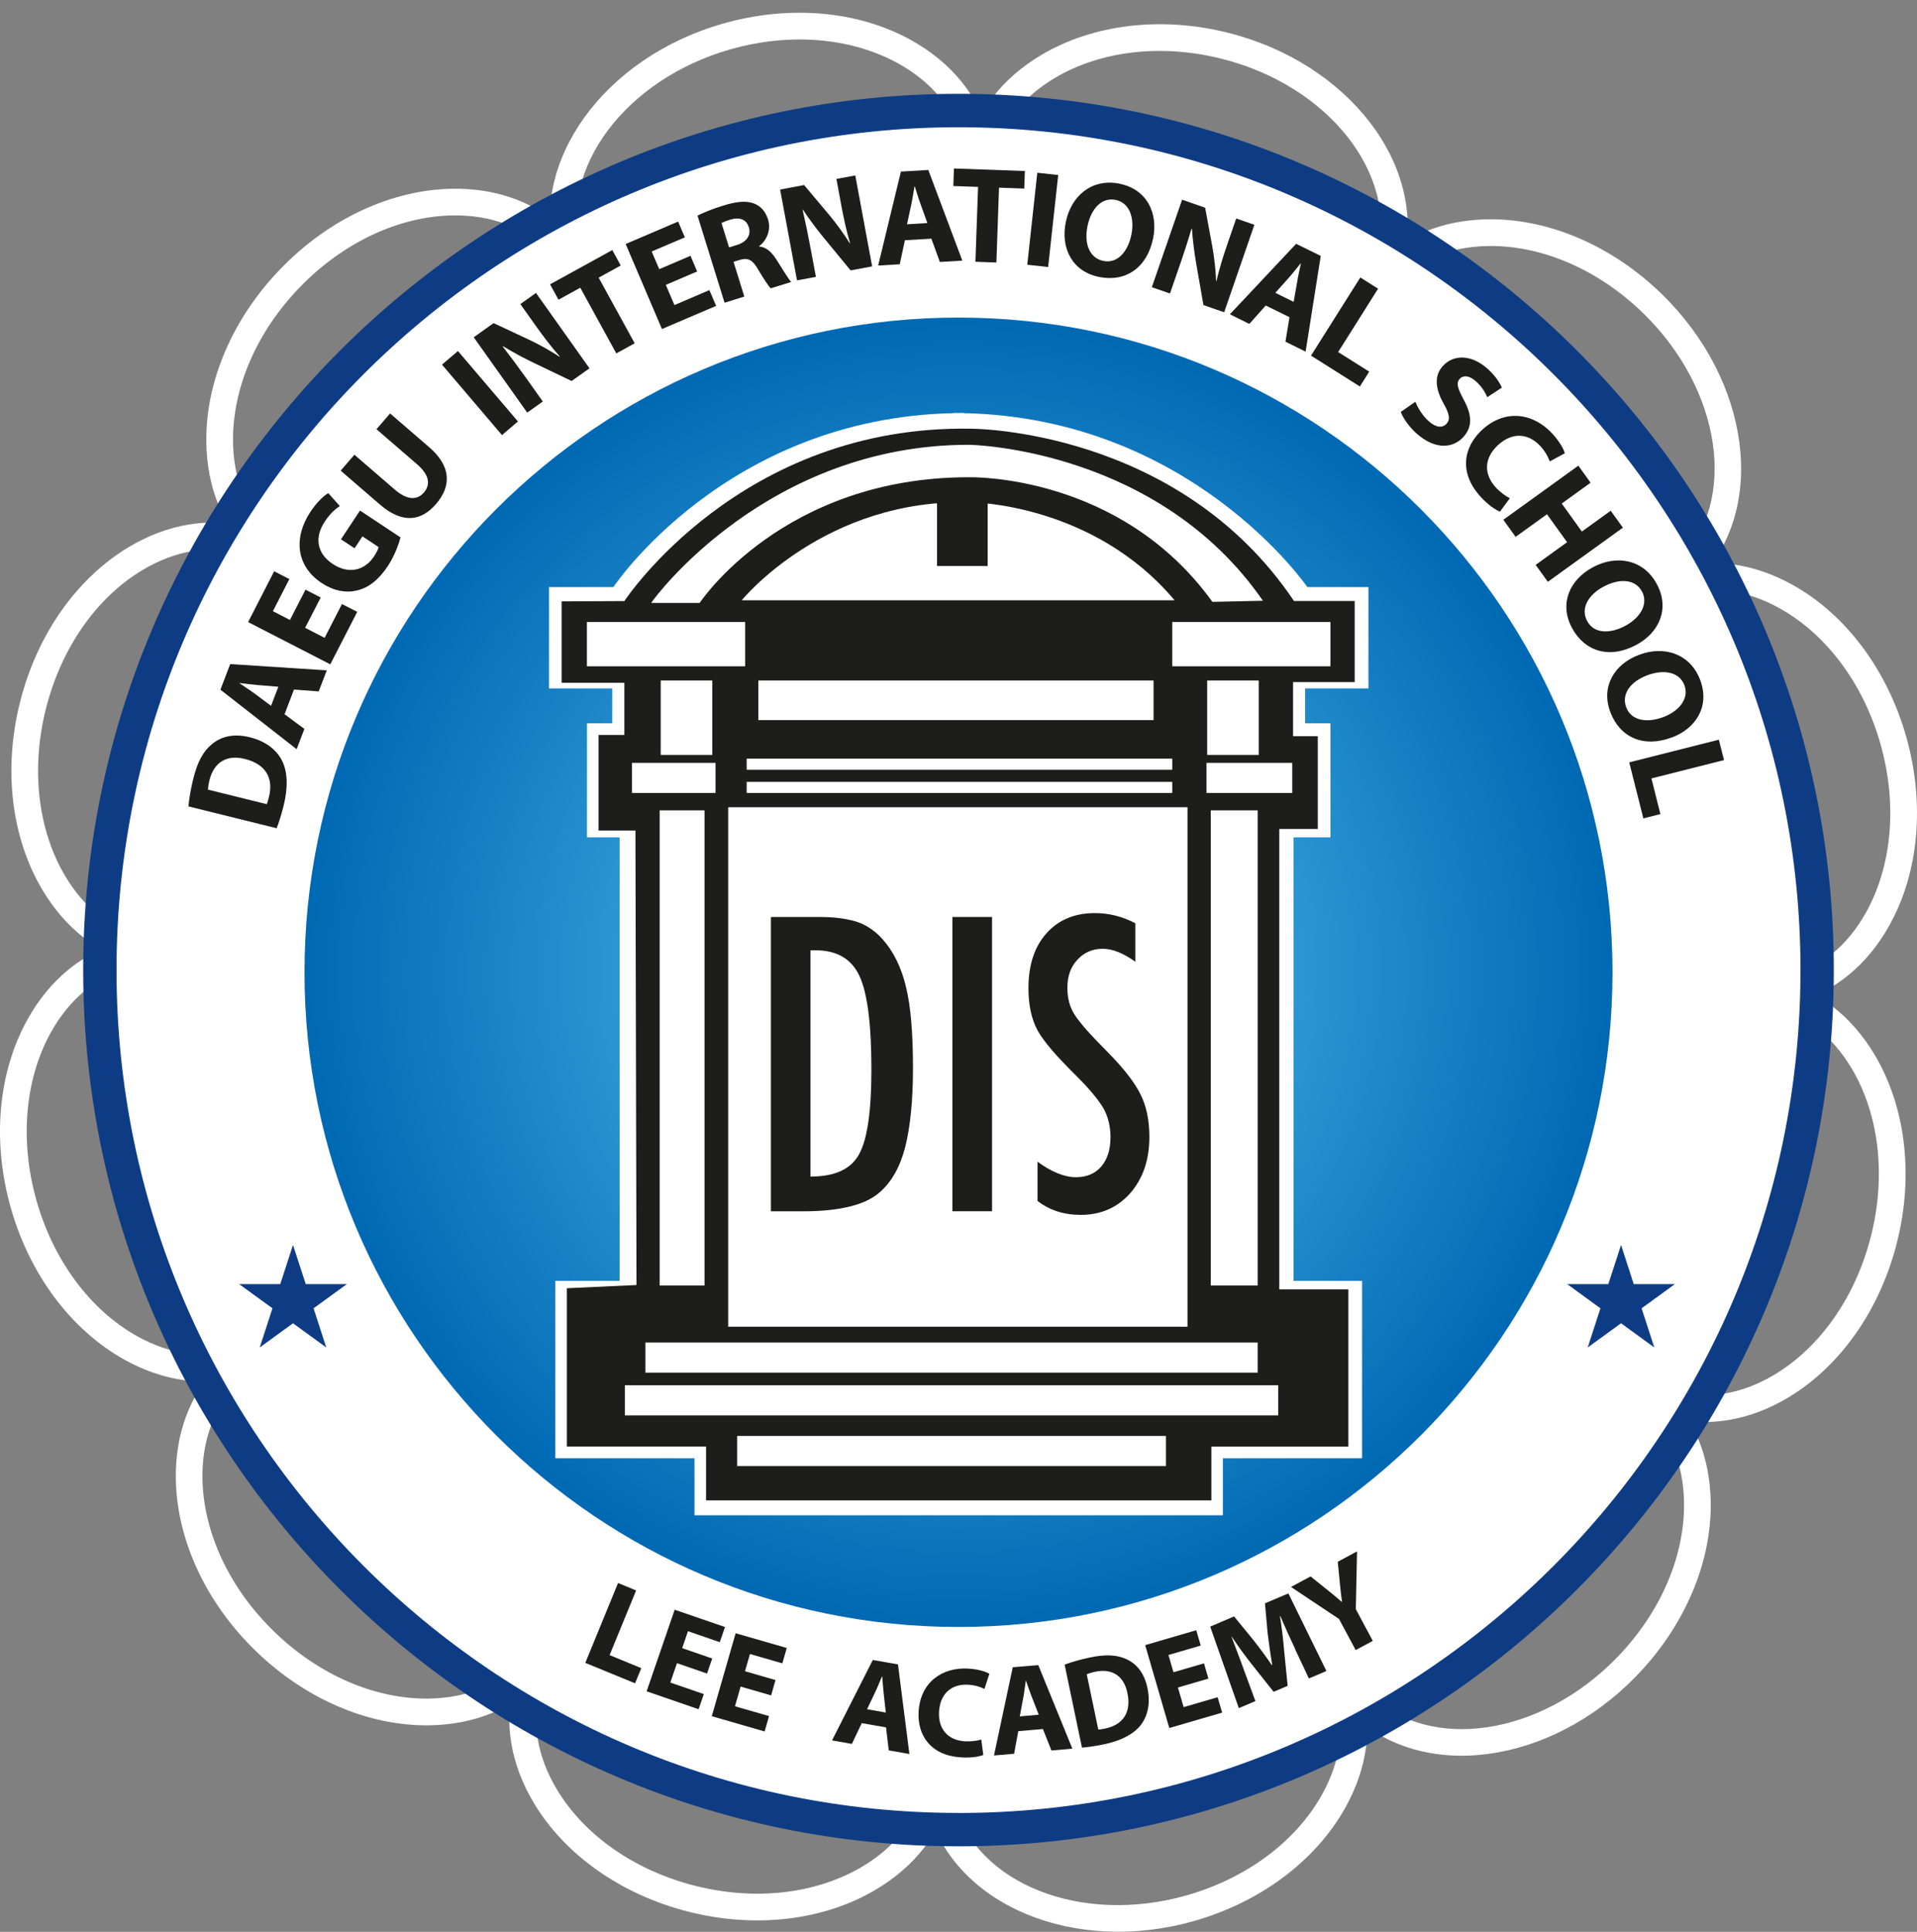 <svg width="133" height="134" viewBox="0 0 133 134" fill="none" xmlns="http://www.w3.org/2000/svg">
<rect x="0" y="0" width="133" height="134" fill="#808080" stroke="none"/>
<g id="Group 220">
<g id="Group 218">
<path id="Vector" d="M68.6 9.3C67.827 6.575 65.975 4.328 63.248 2.803C59.565 0.744 54.798 0.322 50.176 1.633C41.884 3.986 36.656 11.256 38.521 17.838C39.294 20.563 41.146 22.81 43.873 24.335C47.556 26.393 52.323 26.816 56.945 25.505C65.237 23.151 70.465 15.877 68.6 9.3ZM56.441 23.724C52.284 24.903 48.034 24.54 44.778 22.72C42.49 21.443 40.945 19.581 40.309 17.338C38.722 11.739 43.378 5.494 50.688 3.418C54.845 2.239 59.096 2.607 62.356 4.422C64.644 5.699 66.188 7.561 66.829 9.804C68.416 15.403 63.76 21.648 56.45 23.724H56.441Z" fill="white"/>
<path id="Vector_2" d="M39.272 16.039C37.241 14.066 34.518 13.045 31.394 13.092C27.178 13.156 22.838 15.168 19.488 18.623C16.137 22.075 14.251 26.474 14.315 30.698C14.362 33.825 15.459 36.52 17.49 38.493C19.522 40.467 22.244 41.488 25.368 41.441C29.585 41.377 33.925 39.365 37.275 35.914C40.625 32.462 42.511 28.059 42.447 23.839C42.401 20.716 41.304 18.021 39.272 16.044V16.039ZM35.948 34.615C32.939 37.716 29.073 39.527 25.343 39.583C22.723 39.621 20.452 38.784 18.783 37.157C17.11 35.533 16.206 33.287 16.167 30.664C16.112 26.931 17.806 23.01 20.815 19.909C23.823 16.808 27.69 14.997 31.42 14.942C34.04 14.903 36.311 15.74 37.979 17.368C39.652 18.991 40.557 21.238 40.595 23.86C40.651 27.593 38.957 31.514 35.944 34.615H35.948Z" fill="white"/>
<path id="Vector_3" d="M17.238 36.554C14.494 35.862 11.627 36.341 8.942 37.943C5.319 40.108 2.566 44.025 1.393 48.689C0.215 53.353 0.782 58.107 2.946 61.734C4.547 64.416 6.843 66.201 9.591 66.893C12.335 67.585 15.207 67.107 17.887 65.505C21.51 63.34 24.259 59.423 25.437 54.759C26.614 50.094 26.047 45.336 23.883 41.714C22.283 39.032 19.983 37.246 17.238 36.554ZM23.64 54.306C22.582 58.5 20.14 62.003 16.936 63.916C14.687 65.262 12.301 65.672 10.043 65.099C7.781 64.531 5.878 63.036 4.534 60.785C2.622 57.578 2.131 53.336 3.189 49.146C4.248 44.952 6.689 41.449 9.894 39.536C12.143 38.19 14.529 37.785 16.786 38.353C19.044 38.921 20.951 40.416 22.291 42.667C24.203 45.87 24.694 50.116 23.64 54.31V54.306Z" fill="white"/>
<path id="Vector_4" d="M8.409 65.343C5.686 66.117 3.441 67.966 1.918 70.695C-0.139 74.381 -0.562 79.152 0.748 83.778C2.059 88.408 4.926 92.24 8.609 94.298C11.336 95.823 14.217 96.216 16.94 95.443C19.663 94.67 21.907 92.816 23.431 90.087C25.484 86.401 25.91 81.63 24.6 77.004C23.286 72.374 20.422 68.538 16.739 66.484C14.012 64.963 11.132 64.566 8.409 65.339V65.343ZM22.821 77.512C23.998 81.672 23.636 85.927 21.818 89.186C20.542 91.475 18.681 93.025 16.441 93.662C14.2 94.298 11.806 93.961 9.514 92.684C6.258 90.864 3.71 87.434 2.532 83.278C1.354 79.118 1.721 74.864 3.535 71.601C4.811 69.311 6.672 67.765 8.912 67.129C11.153 66.492 13.547 66.83 15.835 68.107C19.091 69.926 21.639 73.356 22.816 77.516L22.821 77.512Z" fill="white"/>
<path id="Vector_5" d="M15.143 94.696C13.172 96.729 12.152 99.454 12.199 102.581C12.263 106.801 14.273 111.144 17.721 114.497C21.169 117.85 25.565 119.738 29.785 119.674C32.91 119.627 35.602 118.529 37.574 116.496C42.337 111.589 41.18 102.704 34.996 96.695C31.548 93.342 27.148 91.454 22.932 91.518C19.812 91.565 17.119 92.663 15.148 94.696H15.143ZM33.703 98.023C39.153 103.319 40.292 111.029 36.242 115.202C34.617 116.877 32.376 117.782 29.756 117.82C26.026 117.876 22.108 116.18 19.01 113.165C15.911 110.154 14.102 106.284 14.046 102.551C14.008 99.928 14.845 97.66 16.471 95.986C18.092 94.311 20.337 93.406 22.957 93.367C26.687 93.312 30.605 95.008 33.703 98.019V98.023Z" fill="white"/>
<path id="Vector_6" d="M35.641 116.743C34.949 119.49 35.427 122.364 37.028 125.047C39.191 128.669 43.105 131.424 47.765 132.603C52.425 133.782 57.175 133.214 60.798 131.052C63.479 129.451 65.263 127.148 65.958 124.402C67.631 117.769 62.19 110.657 53.834 108.547C49.169 107.372 44.419 107.936 40.8 110.102C38.12 111.703 36.336 114.001 35.645 116.752L35.641 116.743ZM53.377 110.337C60.743 112.195 65.582 118.298 64.161 123.945C63.59 126.209 62.1 128.114 59.851 129.459C56.646 131.373 52.408 131.864 48.222 130.805C44.031 129.745 40.532 127.302 38.62 124.094C37.275 121.843 36.866 119.456 37.437 117.196C38.009 114.932 39.499 113.027 41.748 111.686C44.949 109.773 49.191 109.282 53.381 110.337H53.377Z" fill="white"/>
<path id="Vector_7" d="M64.405 125.585C66.27 132.167 74.536 135.605 82.828 133.252C87.45 131.941 91.282 129.07 93.339 125.384C94.863 122.655 95.255 119.772 94.483 117.043C92.618 110.46 84.352 107.022 76.059 109.38C67.767 111.738 62.54 119.007 64.405 125.585ZM76.563 111.161C83.874 109.085 91.112 111.951 92.699 117.551C93.335 119.793 92.998 122.189 91.718 124.483C89.9 127.742 86.473 130.292 82.32 131.471C75.01 133.547 67.772 130.681 66.184 125.081C64.597 119.481 69.253 113.241 76.563 111.165V111.161Z" fill="white"/>
<path id="Vector_8" d="M93.732 118.845C98.635 123.612 107.512 122.454 113.517 116.265C116.867 112.814 118.753 108.415 118.689 104.195C118.642 101.068 117.545 98.373 115.514 96.4C110.61 91.633 101.734 92.79 95.729 98.98C92.379 102.431 90.493 106.834 90.557 111.054C90.604 114.177 91.701 116.872 93.732 118.849V118.845ZM97.056 100.269C102.348 94.815 110.051 93.675 114.221 97.724C115.894 99.351 116.798 101.594 116.837 104.216C116.892 107.949 115.198 111.87 112.185 114.971C106.893 120.426 99.19 121.566 95.021 117.513C93.348 115.889 92.443 113.643 92.405 111.02C92.349 107.287 94.043 103.366 97.052 100.265L97.056 100.269Z" fill="white"/>
<path id="Vector_9" d="M115.761 98.331C118.506 99.023 121.378 98.544 124.058 96.943C127.681 94.777 130.429 90.86 131.607 86.196C132.785 81.532 132.217 76.778 130.058 73.156C128.458 70.474 126.157 68.688 123.413 67.992C120.665 67.3 117.797 67.778 115.117 69.385C111.494 71.55 108.745 75.467 107.568 80.131C106.394 84.795 106.957 89.553 109.121 93.175C110.721 95.858 113.017 97.643 115.766 98.335L115.761 98.331ZM109.36 80.579C110.414 76.389 112.859 72.887 116.06 70.969C118.309 69.624 120.695 69.214 122.952 69.786C125.214 70.358 127.118 71.849 128.462 74.104C130.374 77.308 130.865 81.553 129.806 85.743C128.748 89.934 126.307 93.436 123.106 95.354C120.857 96.699 118.471 97.109 116.214 96.537C113.956 95.969 112.049 94.474 110.709 92.223C108.797 89.019 108.306 84.774 109.36 80.584V80.579Z" fill="white"/>
<path id="Vector_10" d="M124.595 69.542C127.318 68.769 129.563 66.919 131.082 64.19C133.139 60.504 133.562 55.733 132.251 51.102C130.941 46.477 128.078 42.641 124.395 40.582C121.668 39.057 118.787 38.665 116.06 39.438C109.484 41.304 106.048 49.578 108.404 57.877C109.718 62.507 112.582 66.343 116.265 68.397C118.992 69.918 121.873 70.315 124.595 69.542ZM110.183 57.373C108.109 50.056 110.973 42.812 116.564 41.223C118.808 40.587 121.203 40.924 123.49 42.206C126.746 44.025 129.29 47.455 130.468 51.611C131.645 55.771 131.278 60.025 129.465 63.288C128.189 65.578 126.328 67.124 124.087 67.76C121.847 68.397 119.453 68.059 117.165 66.782C113.909 64.963 111.361 61.533 110.183 57.373Z" fill="white"/>
<path id="Vector_11" d="M117.861 40.19C122.624 35.282 121.467 26.402 115.283 20.388C111.835 17.035 107.44 15.151 103.223 15.211C100.099 15.258 97.406 16.356 95.435 18.389C93.463 20.422 92.443 23.151 92.49 26.274C92.554 30.494 94.564 34.838 98.017 38.191C104.2 44.2 113.107 45.097 117.87 40.19H117.861ZM99.301 36.862C96.203 33.851 94.393 29.981 94.338 26.248C94.299 23.625 95.136 21.358 96.762 19.683C98.388 18.009 100.628 17.103 103.253 17.065C106.983 17.009 110.896 18.705 113.995 21.716C119.444 27.013 120.584 34.722 116.534 38.895C112.484 43.068 104.755 42.159 99.301 36.858V36.862Z" fill="white"/>
<path id="Vector_12" d="M97.364 18.138C99.037 11.504 93.595 4.393 85.239 2.283C80.579 1.104 75.829 1.672 72.21 3.833C69.53 5.435 67.746 7.737 67.051 10.483C66.359 13.234 66.837 16.105 68.438 18.787C70.601 22.413 74.515 25.164 79.175 26.343C87.531 28.453 95.691 24.771 97.364 18.138ZM79.627 24.544C75.441 23.489 71.941 21.042 70.025 17.839C68.681 15.588 68.271 13.2 68.843 10.941C69.415 8.677 70.904 6.772 73.153 5.426C76.354 3.513 80.596 3.022 84.783 4.081C92.149 5.943 96.988 12.047 95.567 17.685C94.146 23.327 86.993 26.402 79.627 24.544Z" fill="white"/>
<path id="Vector_13" d="M68.883 126.858C101.758 125.542 127.342 97.803 126.028 64.9C124.713 31.998 96.997 6.392 64.123 7.707C31.248 9.023 5.664 36.763 6.979 69.665C8.293 102.567 36.009 128.174 68.883 126.858Z" fill="white"/>
<path id="Vector_14" d="M127.229 67.287C127.229 33.77 99.984 6.507 66.5 6.507C33.016 6.507 5.771 33.774 5.771 67.287C5.771 100.799 33.016 128.067 66.5 128.067C99.984 128.067 127.229 100.799 127.229 67.287ZM66.5 125.752C34.292 125.752 8.085 99.526 8.085 67.287C8.085 35.047 34.292 8.826 66.5 8.826C98.708 8.826 124.916 35.051 124.916 67.291C124.916 99.531 98.712 125.756 66.5 125.756V125.752Z" fill="#0E3C84"/>
<path id="Vector_15" d="M111.874 67.44C111.874 42.359 91.56 22.028 66.5 22.028C41.44 22.028 21.126 42.359 21.126 67.44C21.126 92.521 41.44 112.853 66.5 112.853C91.56 112.853 111.874 92.521 111.874 67.44Z" fill="url(#paint0_radial_5823_4202)"/>
<path id="Vector_16" d="M20.328 86.354L21.212 89.07H24.067L21.754 90.749L22.637 93.466L20.328 91.787L18.02 93.466L18.903 90.749L16.59 89.07H19.445L20.328 86.354Z" fill="#0E3C84"/>
<path id="Vector_17" d="M112.467 86.354L113.346 89.07H116.201L113.892 90.749L114.776 93.466L112.467 91.787L110.154 93.466L111.037 90.749L108.728 89.07H111.583L112.467 86.354Z" fill="#0E3C84"/>
<path id="Vector_18" d="M94.94 47.754V40.724H90.702C90.702 40.724 82.657 28.978 66.841 28.657V28.64C66.731 28.64 66.624 28.645 66.513 28.649C66.402 28.649 66.295 28.64 66.184 28.64V28.657C50.364 28.978 42.554 40.724 42.554 40.724H38.086V47.754H42.477V50.172H40.723V58.082H42.99V88.844H38.526V101.15H48.183V105.105H84.842V101.15H94.5V88.844H89.746V58.082H92.306V50.172H90.548V47.754H94.94Z" fill="white"/>
<path id="Vector_19" d="M43.322 41.689C43.322 41.689 51.346 29.426 67.426 29.738C67.426 29.738 81.752 29.738 89.776 41.689H93.988V47.314H89.712V51.064H91.427V57.497H88.756V89.437H93.548V100.342H84.044V104.075H48.986V100.338H39.328V89.356L44.159 89.134L44.086 57.608H41.526V50.979H43.318V47.361H38.965V41.714L43.327 41.693L43.322 41.689Z" fill="#1D1D1B"/>
<path id="Vector_20" d="M51.696 43.141H40.719V46.216H51.696V43.141Z" fill="white"/>
<path id="Vector_21" d="M92.306 43.141H81.33V46.216H92.306V43.141Z" fill="white"/>
<path id="Vector_22" d="M49.417 47.203H45.84V52.367H49.417V47.203Z" fill="white"/>
<path id="Vector_23" d="M87.33 47.203H83.754V52.367H87.33V47.203Z" fill="white"/>
<path id="Vector_24" d="M80.033 47.203H52.613V49.949H80.033V47.203Z" fill="white"/>
<path id="Vector_25" d="M81.33 54.233H51.802V55.002H81.33V54.233Z" fill="white"/>
<path id="Vector_26" d="M81.33 52.623H51.802V53.392H81.33V52.623Z" fill="white"/>
<path id="Vector_27" d="M49.643 52.914H43.847V55.002H49.643V52.914Z" fill="white"/>
<path id="Vector_28" d="M89.656 52.914H83.707V55.002H89.656V52.914Z" fill="white"/>
<path id="Vector_29" d="M48.879 56.211H45.768V89.168H48.879V56.211Z" fill="white"/>
<path id="Vector_30" d="M87.258 56.211H84.002V89.168H87.258V56.211Z" fill="white"/>
<path id="Vector_31" d="M82.388 55.993H50.522V92.026H82.388V55.993Z" fill="white"/>
<path id="Vector_32" d="M87.258 93.124H44.778V95.212H87.258V93.124Z" fill="white"/>
<path id="Vector_33" d="M88.683 96.088H43.352V98.177H88.683V96.088Z" fill="white"/>
<path id="Vector_34" d="M80.891 99.603H51.145V101.691H80.891V99.603Z" fill="white"/>
<path id="Vector_35" d="M48.542 41.825C48.602 41.727 54.358 33.103 67.213 33.103C67.324 33.103 77.694 32.843 84.117 41.748L87.621 41.671C80.43 31.258 67.708 30.852 67.213 30.852C53.304 30.852 45.452 41.377 45.179 41.821H48.542V41.825Z" fill="white"/>
<path id="Vector_36" d="M81.492 41.637H51.461C51.461 41.637 57.231 34.521 67.418 34.846C67.418 34.846 75.838 34.91 81.492 41.637Z" fill="white"/>
<path id="Vector_37" d="M68.523 34.133H65.011V39.258H68.523V34.133Z" fill="#1D1D1B"/>
<path id="Vector_38" d="M13.073 55.938C13.116 55.4 13.24 54.712 13.415 53.999C13.709 52.816 14.111 52.098 14.712 51.611C15.352 51.082 16.219 50.864 17.32 51.137C18.51 51.432 19.227 52.068 19.586 52.799C19.97 53.593 19.979 54.657 19.68 55.874C19.5 56.604 19.326 57.113 19.193 57.45L13.073 55.934V55.938ZM18.506 55.78C18.562 55.665 18.613 55.472 18.655 55.297C18.98 54.02 18.485 53.017 16.995 52.645C15.702 52.316 14.832 52.905 14.533 54.118C14.456 54.434 14.435 54.644 14.431 54.772L18.506 55.78Z" fill="#1D1D1B"/>
<path id="Vector_39" d="M19.744 49.544L21.118 50.56L20.58 51.966L15.293 47.84L15.971 46.063L22.671 46.498L22.112 47.959L20.397 47.831L19.739 49.548L19.744 49.544ZM19.313 47.635L17.9 47.519C17.503 47.489 17.021 47.425 16.628 47.378L16.62 47.395C16.944 47.622 17.362 47.882 17.67 48.113L18.805 48.959L19.313 47.635Z" fill="#1D1D1B"/>
<path id="Vector_40" d="M22.249 41.45L21.169 43.547L22.522 44.243L23.725 41.898L24.784 42.441L22.915 46.08L17.213 43.15L19.022 39.626L20.076 40.168L18.933 42.394L20.115 43.005L21.195 40.903L22.244 41.441L22.249 41.45Z" fill="#1D1D1B"/>
<path id="Vector_41" d="M27.788 37.276C27.669 37.733 27.374 38.557 26.909 39.262C26.26 40.24 25.548 40.783 24.745 40.962C23.96 41.15 23.081 40.958 22.3 40.428C20.525 39.245 20.367 37.276 21.528 35.516C21.984 34.824 22.471 34.38 22.774 34.205L23.576 35.102C23.256 35.311 22.91 35.61 22.522 36.196C21.852 37.208 21.92 38.348 23.081 39.117C24.182 39.847 25.292 39.587 25.949 38.596C26.132 38.318 26.248 38.075 26.265 37.947L25.147 37.203L24.6 38.032L23.657 37.408L24.976 35.414L27.793 37.28L27.788 37.276Z" fill="#1D1D1B"/>
<path id="Vector_42" d="M24.592 31.544L27.387 33.958C28.224 34.679 28.919 34.726 29.406 34.167C29.901 33.59 29.773 32.924 28.915 32.185L26.119 29.772L27.063 28.678L29.785 31.027C31.283 32.322 31.347 33.693 30.251 34.961C29.192 36.187 27.895 36.324 26.346 34.987L23.636 32.646L24.587 31.544H24.592Z" fill="#1D1D1B"/>
<path id="Vector_43" d="M31.774 24.352L35.935 29.234L34.826 30.178L30.665 25.292L31.774 24.348V24.352Z" fill="#1D1D1B"/>
<path id="Vector_44" d="M36.58 28.623L32.867 23.395L34.245 22.413L36.691 23.557C37.39 23.886 38.167 24.317 38.816 24.745L38.837 24.727C38.27 24.091 37.745 23.403 37.181 22.613L36.102 21.093L37.186 20.32L40.898 25.548L39.657 26.427L37.109 25.206C36.4 24.869 35.581 24.437 34.89 24.006L34.873 24.027C35.393 24.698 35.931 25.424 36.541 26.274L37.659 27.85L36.575 28.623H36.58Z" fill="#1D1D1B"/>
<path id="Vector_45" d="M40.254 19.961L38.748 20.789L38.163 19.721L42.482 17.347L43.066 18.415L41.534 19.26L44.035 23.813L42.759 24.514L40.258 19.956L40.254 19.961Z" fill="#1D1D1B"/>
<path id="Vector_46" d="M48.362 18.833L46.194 19.76L46.792 21.161L49.216 20.123L49.685 21.217L45.926 22.823L43.408 16.924L47.048 15.369L47.513 16.463L45.213 17.445L45.738 18.671L47.906 17.744L48.367 18.829L48.362 18.833Z" fill="#1D1D1B"/>
<path id="Vector_47" d="M48.392 14.955C48.815 14.745 49.459 14.48 50.198 14.254C51.107 13.972 51.785 13.908 52.327 14.122C52.78 14.301 53.112 14.664 53.288 15.228C53.526 16.01 53.142 16.719 52.673 17.073L52.681 17.099C53.159 17.137 53.522 17.475 53.855 17.987C54.261 18.619 54.7 19.358 54.892 19.559L53.475 19.999C53.317 19.849 53.023 19.401 52.605 18.705C52.203 17.991 51.875 17.863 51.312 18.03L50.893 18.162L51.64 20.571L50.27 20.998L48.392 14.955ZM50.582 17.163L51.128 16.992C51.819 16.779 52.118 16.304 51.956 15.77C51.781 15.207 51.312 15.044 50.671 15.232C50.334 15.335 50.155 15.425 50.057 15.471L50.582 17.163Z" fill="#1D1D1B"/>
<path id="Vector_48" d="M55.297 19.456L54.124 13.148L55.788 12.836L57.525 14.903C58.02 15.497 58.545 16.214 58.955 16.872H58.98C58.733 16.052 58.545 15.202 58.37 14.249L58.029 12.413L59.339 12.169L60.508 18.478L59.015 18.756L57.218 16.573C56.719 15.967 56.155 15.232 55.711 14.549L55.686 14.561C55.878 15.39 56.061 16.274 56.253 17.303L56.608 19.204L55.297 19.448V19.456Z" fill="#1D1D1B"/>
<path id="Vector_49" d="M62.783 16.659L62.424 18.329L60.926 18.419L62.505 11.901L64.405 11.79L66.765 18.077L65.207 18.171L64.618 16.556L62.787 16.663L62.783 16.659ZM64.341 15.476L63.863 14.143C63.726 13.772 63.585 13.302 63.466 12.926H63.449C63.376 13.31 63.308 13.802 63.227 14.177L62.928 15.557L64.341 15.472V15.476Z" fill="#1D1D1B"/>
<path id="Vector_50" d="M67.862 12.964L66.142 12.905L66.184 11.687L71.105 11.862L71.062 13.08L69.312 13.016L69.129 18.209L67.674 18.158L67.857 12.964H67.862Z" fill="#1D1D1B"/>
<path id="Vector_51" d="M73.418 12.14L72.718 18.521L71.271 18.363L71.967 11.982L73.414 12.14H73.418Z" fill="#1D1D1B"/>
<path id="Vector_52" d="M80.003 16.531C79.58 18.594 78.078 19.585 76.243 19.209C74.378 18.829 73.576 17.197 73.943 15.408C74.327 13.524 75.816 12.362 77.668 12.742C79.597 13.135 80.353 14.797 80.003 16.531ZM75.449 15.69C75.197 16.92 75.599 17.906 76.55 18.099C77.51 18.295 78.245 17.496 78.496 16.275C78.727 15.147 78.381 14.066 77.404 13.866C76.444 13.669 75.697 14.468 75.449 15.69Z" fill="#1D1D1B"/>
<path id="Vector_53" d="M79.913 19.923L82.013 13.853L83.613 14.409L84.104 17.07C84.245 17.834 84.343 18.714 84.373 19.491L84.398 19.5C84.586 18.667 84.842 17.838 85.158 16.92L85.768 15.156L87.027 15.592L84.932 21.661L83.494 21.161L83.007 18.372C82.871 17.599 82.747 16.681 82.696 15.865H82.666C82.427 16.677 82.149 17.539 81.804 18.53L81.172 20.358L79.913 19.923Z" fill="#1D1D1B"/>
<path id="Vector_54" d="M87.817 21.191L86.677 22.468L85.329 21.801L89.925 16.911L91.632 17.752L90.582 24.39L89.183 23.702L89.464 22.002L87.817 21.191ZM89.754 20.934L89.998 19.538C90.062 19.145 90.173 18.666 90.254 18.282L90.237 18.273C89.985 18.572 89.686 18.965 89.426 19.256L88.483 20.311L89.754 20.939V20.934Z" fill="#1D1D1B"/>
<path id="Vector_55" d="M94.38 19.247L95.61 20.025L92.84 24.42L94.995 25.778L94.346 26.808L90.958 24.668L94.38 19.243V19.247Z" fill="#1D1D1B"/>
<path id="Vector_56" d="M98.2 27.867C98.362 28.277 98.678 28.824 99.143 29.234C99.642 29.674 100.091 29.7 100.368 29.383C100.633 29.084 100.556 28.709 100.159 27.995C99.604 27.013 99.472 26.107 100.086 25.407C100.812 24.587 102.049 24.561 103.185 25.561C103.727 26.039 104.025 26.505 104.2 26.885L103.185 27.551C103.074 27.286 102.852 26.851 102.378 26.432C101.904 26.018 101.49 26.03 101.268 26.282C101 26.59 101.149 26.966 101.563 27.747C102.139 28.811 102.148 29.605 101.55 30.285C100.837 31.092 99.608 31.237 98.285 30.075C97.735 29.588 97.325 28.96 97.184 28.572L98.2 27.867Z" fill="#1D1D1B"/>
<path id="Vector_57" d="M104.06 35.487C103.782 35.38 103.261 35.043 102.737 34.471C101.234 32.839 101.486 31.058 102.83 29.815C104.439 28.333 106.394 28.657 107.708 30.088C108.216 30.643 108.494 31.165 108.566 31.442L107.521 32.006C107.414 31.703 107.218 31.327 106.872 30.947C106.091 30.097 104.977 29.909 103.927 30.878C102.984 31.75 102.903 32.856 103.778 33.813C104.072 34.133 104.474 34.428 104.751 34.56L104.068 35.487H104.06Z" fill="#1D1D1B"/>
<path id="Vector_58" d="M110.354 33.484L108.353 34.927L109.748 36.871L111.75 35.427L112.595 36.602L107.388 40.356L106.543 39.182L108.724 37.61L107.329 35.671L105.152 37.238L104.299 36.055L109.505 32.3L110.354 33.484Z" fill="#1D1D1B"/>
<path id="Vector_59" d="M113.529 44.73C111.677 45.725 109.949 45.204 109.061 43.551C108.161 41.872 108.899 40.211 110.512 39.348C112.207 38.438 114.05 38.84 114.946 40.51C115.877 42.244 115.087 43.893 113.529 44.73ZM111.263 40.685C110.158 41.279 109.654 42.218 110.115 43.077C110.576 43.944 111.665 43.995 112.766 43.406C113.781 42.863 114.392 41.907 113.918 41.027C113.453 40.164 112.364 40.1 111.263 40.689V40.685Z" fill="#1D1D1B"/>
<path id="Vector_60" d="M115.992 51.15C114.024 51.893 112.386 51.15 111.724 49.394C111.054 47.613 112.006 46.063 113.713 45.422C115.51 44.743 117.285 45.388 117.955 47.16C118.651 49.006 117.648 50.531 115.996 51.154L115.992 51.15ZM114.276 46.844C113.103 47.289 112.484 48.151 112.825 49.061C113.171 49.98 114.242 50.176 115.407 49.736C116.483 49.33 117.212 48.463 116.862 47.528C116.517 46.609 115.441 46.404 114.276 46.844Z" fill="#1D1D1B"/>
<path id="Vector_61" d="M119.252 51.308L119.611 52.722L114.575 53.995L115.198 56.468L114.016 56.767L113.034 52.88L119.252 51.308Z" fill="#1D1D1B"/>
<path id="Vector_62" d="M53.484 63.605H56.864C57.892 63.605 58.763 63.72 59.467 63.946C60.12 64.168 60.7 64.561 61.212 65.125C61.976 65.971 62.523 67.073 62.851 68.431C63.18 69.743 63.342 71.626 63.342 74.078C63.342 76.325 63.158 78.157 62.8 79.579C62.446 80.938 61.865 81.971 61.054 82.684C60.06 83.577 58.276 84.021 55.703 84.021H53.484V63.609V63.605ZM56.232 81.612C57.905 81.612 59.023 81.104 59.586 80.092C60.167 79.08 60.457 77.111 60.457 74.18C60.457 71.032 60.179 68.871 59.625 67.688C59.07 66.505 58.054 65.915 56.573 65.915H56.228V81.608L56.232 81.612Z" fill="#1D1D1B"/>
<path id="Vector_63" d="M66.078 63.605H68.826V84.017H66.078V63.605Z" fill="#1D1D1B"/>
<path id="Vector_64" d="M78.769 64.027V66.71C77.933 66.112 77.178 65.812 76.512 65.812C75.791 65.812 75.202 66.069 74.741 66.581C74.284 67.064 74.054 67.713 74.054 68.525C74.054 69.238 74.216 69.853 74.544 70.362C74.711 70.635 74.988 70.985 75.368 71.421C75.752 71.852 76.247 72.373 76.853 72.98C77.971 74.116 78.735 75.098 79.136 75.927C79.542 76.73 79.742 77.712 79.742 78.874C79.742 80.45 79.299 81.753 78.407 82.774C77.519 83.769 76.375 84.269 74.984 84.269C73.815 84.269 72.812 83.948 71.984 83.303V80.583C72.961 81.296 73.849 81.655 74.651 81.655C75.398 81.655 75.987 81.407 76.409 80.907C76.832 80.407 77.045 79.733 77.045 78.878C77.045 78.135 76.883 77.473 76.559 76.879C76.392 76.597 76.158 76.273 75.859 75.91C75.56 75.543 75.185 75.137 74.737 74.688C74.041 74.001 73.46 73.394 73.004 72.864C72.547 72.335 72.206 71.874 71.988 71.476C71.566 70.703 71.352 69.721 71.352 68.542C71.352 66.949 71.766 65.68 72.594 64.749C73.431 63.805 74.553 63.335 75.961 63.335C76.939 63.335 77.873 63.57 78.761 64.036L78.769 64.027Z" fill="#1D1D1B"/>
<path id="Vector_65" d="M94.056 114.455L92.9 112.298L89.567 110.077L90.928 109.346L92.144 110.324C92.516 110.619 92.776 110.841 93.092 111.115L93.109 111.106C93.049 110.713 93.011 110.341 92.964 109.884L92.814 108.33L94.15 107.612L94.065 111.619L95.243 113.818L94.056 114.455Z" fill="#1D1D1B"/>
<path id="Vector_66" d="M89.84 114.343C89.532 113.694 89.17 112.904 88.828 112.101L88.803 112.11C88.931 112.887 89.033 113.767 89.093 114.501L89.336 116.936L88.363 117.35L86.874 115.475C86.417 114.899 85.897 114.194 85.461 113.528L85.444 113.536C85.726 114.296 86.063 115.155 86.311 115.86L87.1 117.995L85.948 118.482L83.963 112.827L85.619 112.122L86.938 113.733C87.377 114.292 87.843 114.912 88.239 115.505L88.265 115.492C88.15 114.788 88.03 113.98 87.949 113.293L87.761 111.213L89.387 110.525L92.025 115.907L90.809 116.424L89.831 114.348L89.84 114.343Z" fill="#1D1D1B"/>
<path id="Vector_67" d="M83.835 116.436L81.723 117.051L82.12 118.413L84.48 117.726L84.791 118.794L81.125 119.861L79.452 114.112L82.994 113.079L83.306 114.142L81.065 114.796L81.415 115.992L83.532 115.377L83.839 116.432L83.835 116.436Z" fill="#1D1D1B"/>
<path id="Vector_68" d="M73.87 115.462C74.34 115.282 74.967 115.107 75.633 114.966C76.747 114.736 77.506 114.787 78.159 115.09C78.863 115.415 79.397 116.056 79.61 117.094C79.845 118.217 79.597 119.075 79.132 119.673C78.62 120.314 77.733 120.754 76.585 120.993C75.897 121.138 75.402 121.194 75.065 121.22L73.862 115.462H73.87ZM76.2 119.968C76.32 119.968 76.503 119.934 76.666 119.9C77.865 119.656 78.513 118.832 78.219 117.431C77.972 116.214 77.126 115.718 75.987 115.957C75.692 116.021 75.505 116.085 75.398 116.137L76.2 119.972V119.968Z" fill="#1D1D1B"/>
<path id="Vector_69" d="M70.648 120.08L70.358 121.648L68.962 121.767L70.264 115.647L72.035 115.497L74.399 121.293L72.948 121.421L72.355 119.931L70.652 120.08H70.648ZM72.069 118.94L71.587 117.71C71.451 117.364 71.305 116.932 71.186 116.586H71.169C71.109 116.949 71.062 117.406 70.994 117.761L70.751 119.055L72.069 118.94Z" fill="#1D1D1B"/>
<path id="Vector_70" d="M68.224 121.729C67.968 121.835 67.405 121.946 66.675 121.899C64.614 121.771 63.628 120.409 63.734 118.713C63.858 116.676 65.382 115.629 67.187 115.74C67.887 115.783 68.412 115.958 68.642 116.099L68.301 117.15C68.032 117.017 67.661 116.889 67.178 116.859C66.107 116.791 65.237 117.389 65.151 118.713C65.079 119.913 65.74 120.708 66.944 120.785C67.349 120.806 67.806 120.75 68.079 120.661L68.22 121.724L68.224 121.729Z" fill="#1D1D1B"/>
<path id="Vector_71" d="M59.787 119.524L59.104 120.964L57.726 120.72L60.555 115.142L62.301 115.45L63.094 121.664L61.66 121.412L61.473 119.819L59.787 119.524ZM61.456 118.79L61.311 117.474C61.268 117.107 61.238 116.65 61.208 116.287H61.191C61.042 116.62 60.875 117.051 60.722 117.372L60.154 118.559L61.456 118.79Z" fill="#1D1D1B"/>
<path id="Vector_72" d="M53.501 117.599L51.384 116.988L50.991 118.355L53.356 119.034L53.048 120.101L49.383 119.042L51.038 113.289L54.585 114.31L54.278 115.377L52.033 114.728L51.687 115.924L53.804 116.535L53.501 117.594V117.599Z" fill="#1D1D1B"/>
<path id="Vector_73" d="M49.05 116.082L46.967 115.364L46.506 116.71L48.832 117.508L48.469 118.559L44.863 117.316L46.809 111.657L50.3 112.857L49.937 113.908L47.731 113.147L47.33 114.322L49.413 115.04L49.054 116.082H49.05Z" fill="#1D1D1B"/>
<path id="Vector_74" d="M42.879 109.803L44.133 110.32L42.294 114.805L44.492 115.71L44.061 116.761L40.608 115.343L42.879 109.807V109.803Z" fill="#1D1D1B"/>
</g>
</g>
<defs>
<radialGradient id="paint0_radial_5823_4202" cx="0" cy="0" r="1" gradientUnits="userSpaceOnUse" gradientTransform="translate(66.5 67.44) scale(45.374 45.412)">
<stop stop-color="#5BC5F2"/>
<stop offset="1" stop-color="#0069B4"/>
</radialGradient>
</defs>
</svg>
